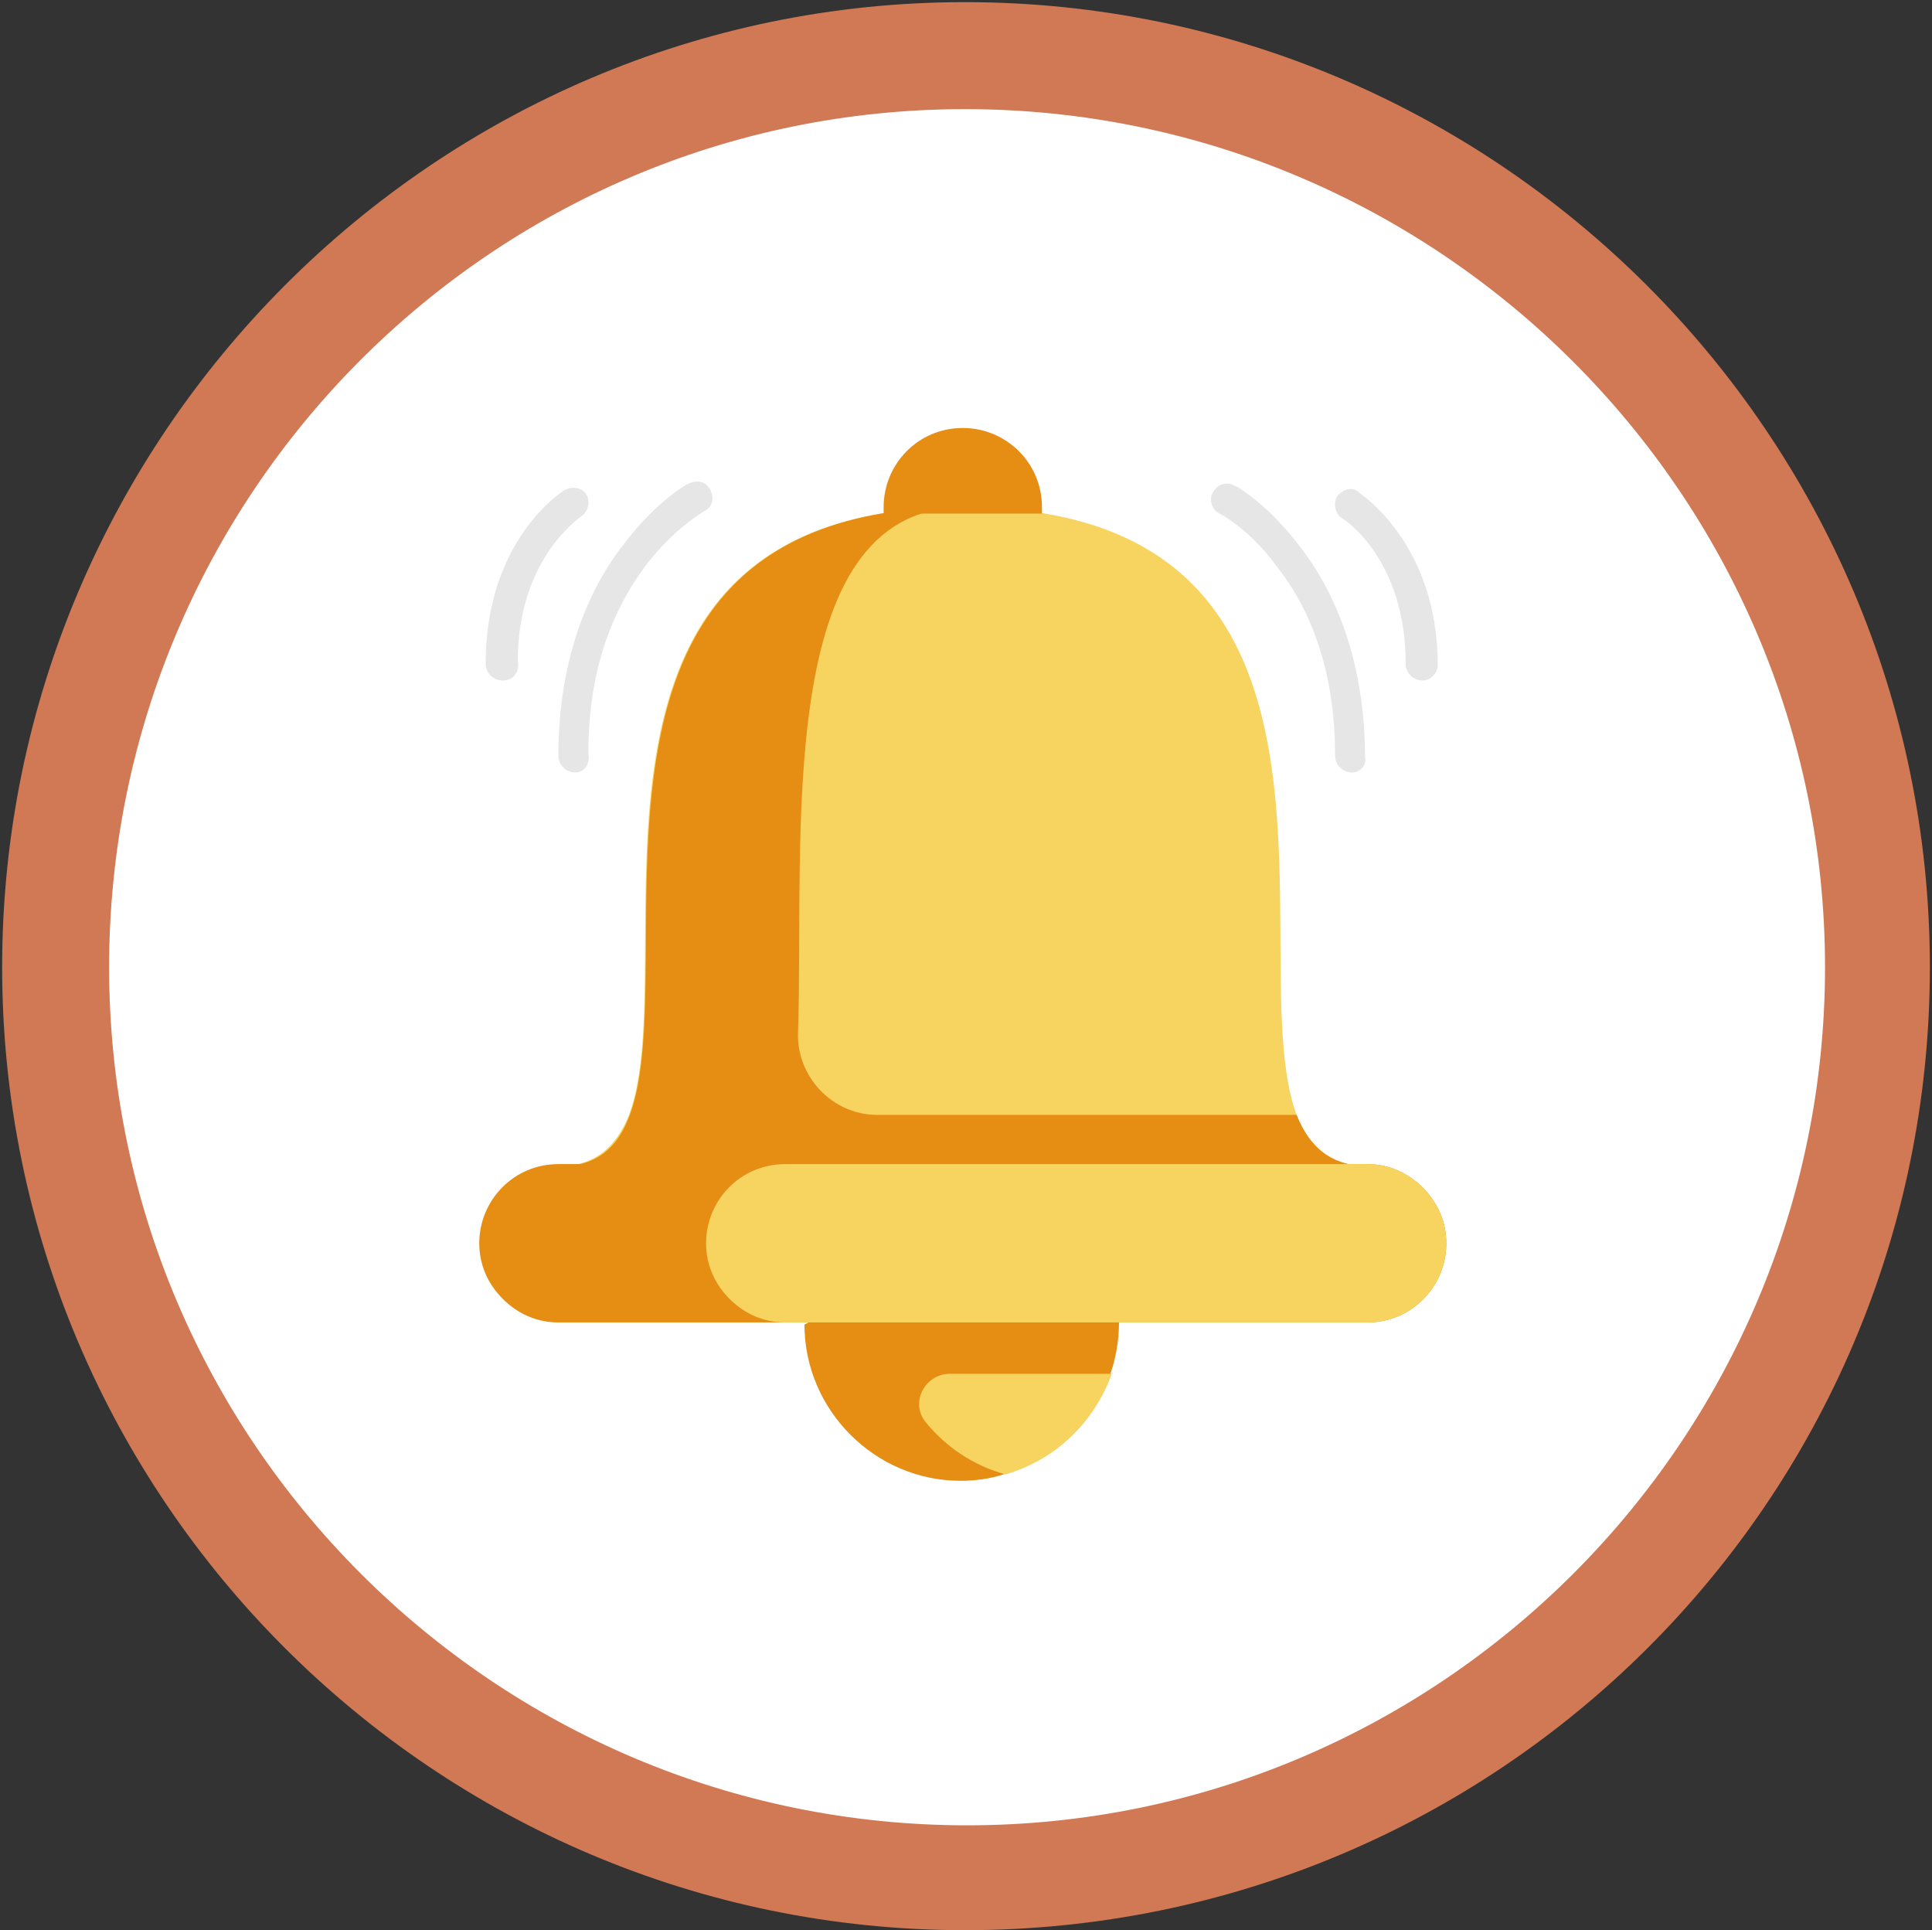 <?xml version="1.0" encoding="utf-8"?>
<!-- Generator: Adobe Illustrator 22.0.0, SVG Export Plug-In . SVG Version: 6.00 Build 0)  -->
<svg version="1.1" id="Layer_1" xmlns="http://www.w3.org/2000/svg" xmlns:xlink="http://www.w3.org/1999/xlink" x="0px" y="0px"
	 viewBox="0 0 90.3 90.2" style="enable-background:new 0 0 90.3 90.2;" xml:space="preserve">
<rect x="0" y="0" width="90.3" height="90.2" fill="#333333" stroke="none"/>
<style type="text/css">
	.st0{fill:#FFFFFF;}
	.st1{fill:#D07954;}
	.st2{fill:#E58E13;}
	.st3{fill:#F7D360;}
	.st4{fill:#E6E6E6;}
	.st5{fill:#FF6C48;}
	.st6{fill:#969696;}
	.st7{fill:#8CC63F;}
	.st8{fill:#32BEBB;}
	.st9{fill:#D07854;}
	.st10{fill:#C4C4C4;}
	.st11{fill:#D3D3D3;}
	.st12{fill:#EFEFEF;}
	.st13{fill:#939393;}
	.st14{fill:#B3B3B3;}
	.st15{fill:#828282;}
	.st16{opacity:0.5;}
	.st17{fill:#7F7F7F;}
	.st18{fill:#A3A3A3;}
</style>
<g>
	<g>
		<circle class="st0" cx="45.1" cy="45.2" r="42.6"/>
		<path class="st1" d="M45.1,90.2C20.3,90.2,0.1,70,0.1,45.2S20.3,0.1,45.1,0.1c24.8,0,45.1,20.2,45.1,45.1S70,90.2,45.1,90.2z
			 M45.1,5.1C23,5.1,5.1,23.1,5.1,45.2s18,40.1,40.1,40.1s40.1-18,40.1-40.1S67.2,5.1,45.1,5.1z"/>
	</g>
	<g>
		<path class="st2" d="M52.3,61.8c0,3.4-2.3,6.2-5.4,7.1c-0.6,0.2-1.3,0.3-2,0.3c-4,0-7.3-3.3-7.3-7.3L45,58L52.3,61.8z"/>
		<path class="st3" d="M52,64.1c-0.8,2.3-2.6,4.1-5,4.8c-1.5-0.4-2.8-1.3-3.7-2.4c-0.8-0.9-0.1-2.3,1.1-2.3H52z"/>
		<path class="st3" d="M63.9,54.5l-15.7,3.4l-22.1-3.4c1.7,0,2.7-0.9,3.3-2.4c2.7-7.2-4.5-28.4,15.6-28.4s12.9,21.1,15.6,28.4
			C61.2,53.6,62.2,54.5,63.9,54.5z"/>
		<path class="st2" d="M67.6,58.1c0,2-1.6,3.7-3.7,3.7H26.1c-1,0-1.9-0.4-2.6-1.1c-0.7-0.7-1.1-1.6-1.1-2.6c0-2,1.6-3.7,3.7-3.7
			h37.8c1,0,1.9,0.4,2.6,1.1C67.2,56.2,67.6,57.1,67.6,58.1z"/>
		<path class="st2" d="M60.6,52.1H41c-2.1,0-3.8-1.8-3.7-3.9c0.3-9-1.2-24.3,7.6-24.5c-24,0.1-8.7,30.8-18.7,30.8h37.8
			C62.2,54.5,61.2,53.6,60.6,52.1z"/>
		<path class="st3" d="M67.6,58.1c0,2-1.6,3.7-3.7,3.7H36.7c-1,0-1.9-0.4-2.6-1.1c-0.7-0.7-1.1-1.6-1.1-2.6c0-2,1.6-3.7,3.7-3.7
			h27.2c1,0,1.9,0.4,2.6,1.1C67.2,56.2,67.6,57.1,67.6,58.1z"/>
		<path class="st2" d="M48.7,24c0-0.1,0-0.2,0-0.3c0-2.1-1.7-3.7-3.7-3.7c-2.1,0-3.7,1.7-3.7,3.7c0,0.1,0,0.2,0,0.3"/>
		<g>
			<path class="st4" d="M63.2,36.1c-0.4,0-0.8-0.3-0.8-0.8c0-3.5-0.9-6.5-2.7-8.8c-1.3-1.8-2.7-2.5-2.7-2.5c-0.4-0.2-0.5-0.7-0.3-1
				c0.2-0.4,0.7-0.5,1-0.3c0.1,0,1.6,0.9,3.1,2.9c1.4,1.8,3,5,3,9.8C63.9,35.7,63.6,36.1,63.2,36.1z"/>
			<path class="st4" d="M66.5,31.8c-0.4,0-0.8-0.3-0.8-0.8c0-4.8-2.8-6.7-3-6.8c-0.3-0.2-0.4-0.7-0.2-1c0.2-0.3,0.7-0.5,1-0.2
				c0.1,0.1,3.7,2.4,3.7,8.1C67.2,31.4,66.9,31.8,66.5,31.8z"/>
			<path class="st4" d="M26.9,36.1c-0.4,0-0.8-0.3-0.8-0.8c0-4.8,1.6-8,3-9.8c1.5-2,3-2.9,3.1-2.9c0.4-0.2,0.8-0.1,1,0.3
				c0.2,0.4,0.1,0.8-0.3,1c0,0-1.4,0.8-2.7,2.5c-1.8,2.4-2.7,5.3-2.7,8.8C27.6,35.7,27.3,36.1,26.9,36.1z"/>
			<path class="st4" d="M23.5,31.8c-0.4,0-0.8-0.3-0.8-0.8c0-5.7,3.5-8,3.7-8.1c0.4-0.2,0.8-0.1,1,0.2c0.2,0.3,0.1,0.8-0.2,1
				c-0.1,0.1-3,2-3,6.8C24.3,31.4,24,31.8,23.5,31.8z"/>
		</g>
	</g>
</g>
</svg>
